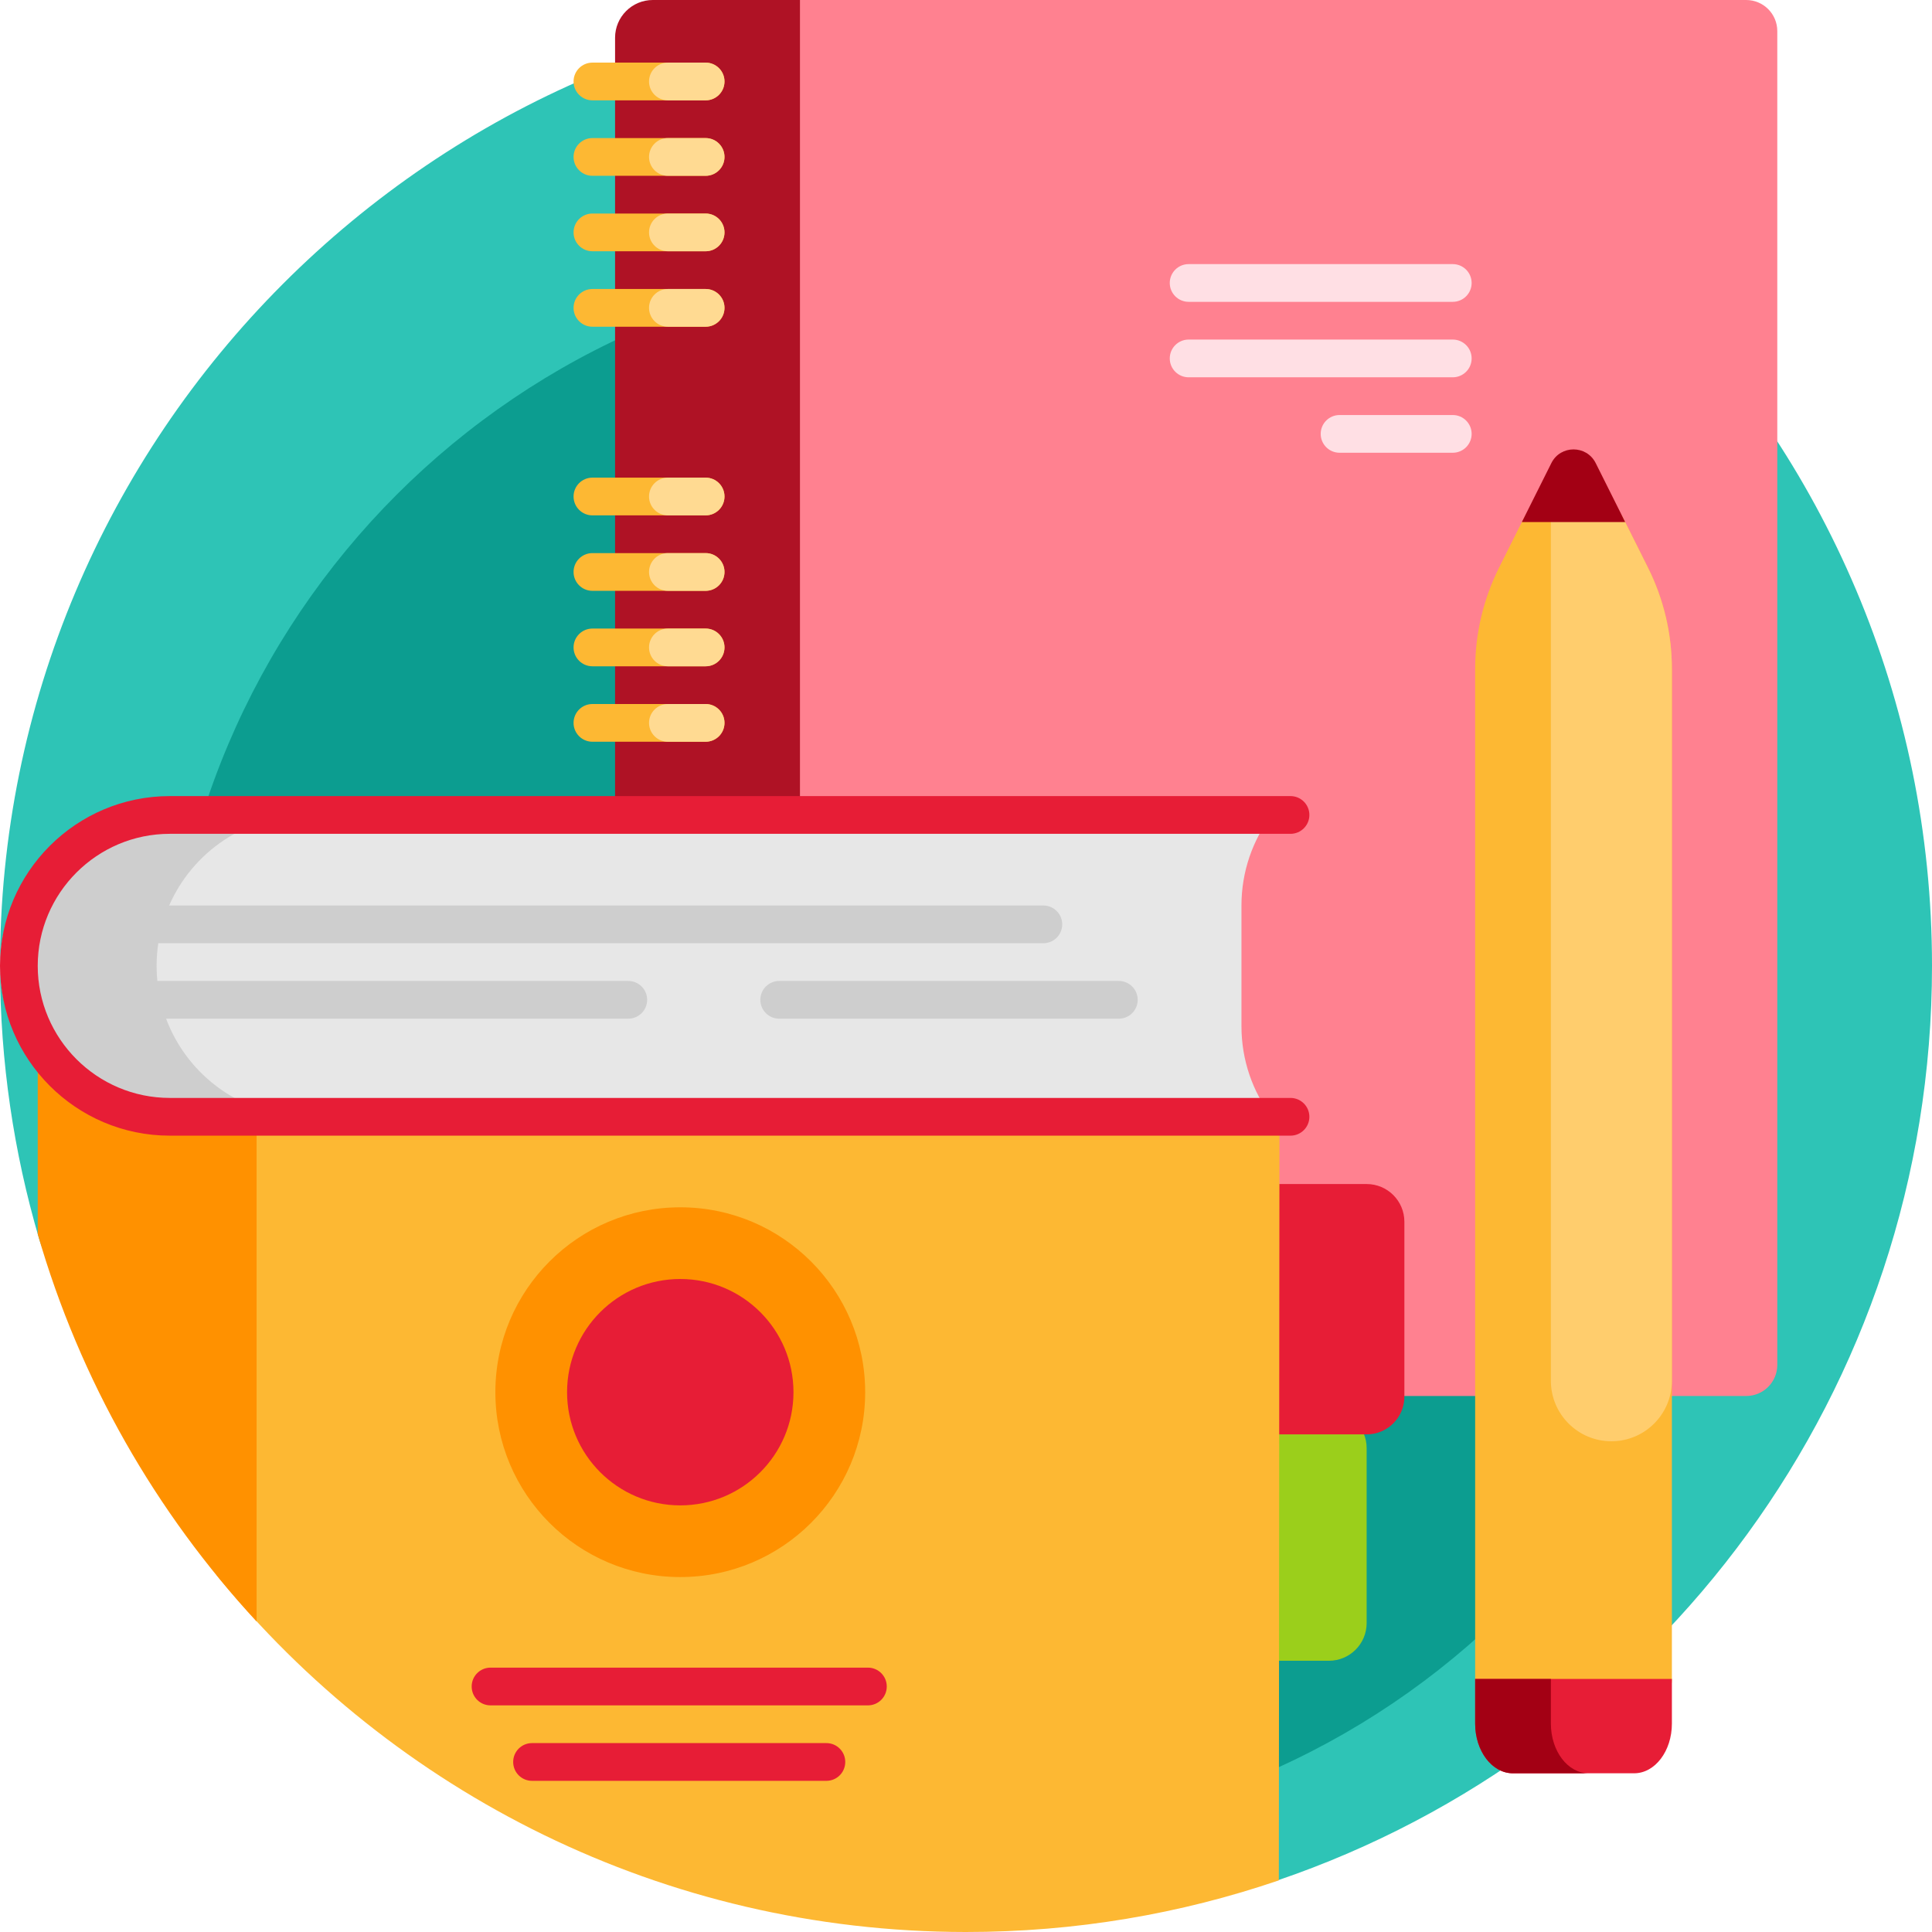 <?xml version="1.0" encoding="UTF-8"?>
<svg xmlns="http://www.w3.org/2000/svg" xmlns:xlink="http://www.w3.org/1999/xlink" xmlns:svgjs="http://svgjs.com/svgjs" version="1.1" width="512" height="512" x="0" y="0" viewBox="0 0 512 512" style="enable-background:new 0 0 512 512" xml:space="preserve" class="">
  <g>
    <g xmlns="http://www.w3.org/2000/svg">
      <path d="m512 255.967c0 112.497-72.583 208.044-173.479 242.377-7.935 2.7-16.16-3.29-16.16-11.671 0-77.164-62.562-139.718-139.736-139.718h-147.005c-11.668 0-22.023-7.633-25.306-18.828-6.652-22.679-10.248-46.665-10.313-71.481-.367-141.282 114.699-256.646 256-256.646 141.384 0 255.999 114.601 255.999 255.967z" fill="#2ec4b6" data-original="#07a9f0" style="" class=""/>
      <path d="m461.064 278.497c0 115.136-93.349 208.473-208.5 208.473s-208.5-93.336-208.5-208.473 93.349-208.473 208.5-208.473 208.5 93.337 208.5 208.473z" fill="#0c9d90" data-original="#40c1fa" style="" class=""/>
      <path d="m211.623 0h251.137c4.551 0 8.24 3.689 8.24 8.24v353.471c0 4.551-3.689 8.24-8.24 8.24h-251.137c-4.551 0-8.24-3.689-8.24-8.24v-353.471c0-4.551 3.689-8.24 8.24-8.24z" fill="#ff8190" data-original="#6a61b4" style="" class=""/>
      <path d="m212 0v369.952h-49v-359.953c0-5.523 4.477-9.999 10-9.999z" fill="#af1225" data-original="#51489a" style="" class=""/>
      <path d="m390 94.988c0 2.761-2.239 4.999-5 4.999h-70c-2.761 0-5-2.238-5-4.999s2.239-4.999 5-4.999h70c2.761-.001 5 2.238 5 4.999zm-75-14.998h70c2.761 0 5-2.238 5-4.999s-2.239-4.999-5-4.999h-70c-2.761 0-5 2.238-5 4.999s2.239 4.999 5 4.999zm70 29.996h-30c-2.761 0-5 2.238-5 4.999s2.239 4.999 5 4.999h30c2.761 0 5-2.238 5-4.999s-2.239-4.999-5-4.999z" fill="#ffdfe4" data-original="#c1bde0" style="" class=""/>
      <path d="m352.175 440.118h-122c-5.523 0-10-4.477-10-9.999v-46.345c0-5.522 4.477-9.999 10-9.999h122c5.523 0 10 4.477 10 9.999v46.345c0 5.522-4.477 9.999-10 9.999z" fill="#9bcf1b" data-original="#9bcf1b" style=""/>
      <path d="m362.175 380.126h-122c-5.523 0-10-4.477-10-9.999v-46.345c0-5.522 4.477-9.999 10-9.999h122c5.523 0 10 4.477 10 9.999v46.345c0 5.522-4.477 9.999-10 9.999z" fill="#e71d36" data-original="#f76937" style="" class=""/>
      <path d="m436.733 150.437c4.166 8.33 6.334 17.516 6.334 26.829v267.676c0 5.208-4.223 9.431-9.432 9.431h-33.271c-5.209 0-9.432-4.222-9.432-9.431v-267.676c0-9.313 2.169-18.499 6.334-26.829l6.3-12.599c5.535-11.068 21.331-11.068 26.866 0z" fill="#fdb833" data-original="#ffb52d" style="" class=""/>
      <path d="m430.433 137.838 6.3 12.599c4.166 8.33 6.334 17.516 6.334 26.829v188.653c0 8.854-7.179 16.032-16.034 16.032-8.855 0-16.034-7.178-16.034-16.032v-235.156c6.858-2.943 15.604-.584 19.434 7.075z" fill="#ffcd6d" data-original="#ffc14f" style="" class=""/>
      <path d="m403.315 138.343 7.809-15.616c2.421-4.842 9.331-4.842 11.753 0l7.809 15.616z" fill="#a30014" data-original="#ea552d" style="" class=""/>
      <path d="m390.933 456.782v-11.841h52.135v11.841c0 7.266-4.477 13.156-10 13.156h-32.135c-5.523.001-10-5.89-10-13.156z" fill="#e71d36" data-original="#f76937" style="" class=""/>
      <path d="m421 469.939h-20.067c-5.523 0-10-5.89-10-13.156v-11.841h20.067v11.841c0 7.265 4.477 13.156 10 13.156z" fill="#a30014" data-original="#ea552d" style="" class=""/>
      <path d="m339.069 300.096-.163 198.219c-26.036 8.893-53.96 13.709-83.011 13.685-80.147-.065-151.661-36.951-198.554-94.642v-120.049c6.037 1.679 12.343 2.566 18.783 2.571z" fill="#fdb833" data-original="#ffb52d" style="" class=""/>
      <path d="m10 253.967h58v175.737c-26.684-28.854-46.807-63.862-58-102.656zm170.319 65.983c-27.062-.022-49.018 21.895-49.04 48.954s21.898 49.012 48.96 49.034 49.018-21.895 49.04-48.953c.022-27.059-21.898-49.012-48.96-49.035z" fill="#ff9100" data-original="#ff9100" style="" class=""/>
      <path d="m230.01 451.941h-100.02c-2.756 0-4.99-2.234-4.99-4.99v-.02c0-2.756 2.234-4.99 4.99-4.99h100.02c2.756 0 4.99 2.234 4.99 4.99v.02c0 2.756-2.234 4.99-4.99 4.99zm-6.01 15.008v-.02c0-2.756-2.234-4.99-4.99-4.99h-78.02c-2.756 0-4.99 2.234-4.99 4.99v.02c0 2.756 2.234 4.99 4.99 4.99h78.021c2.755-.001 4.989-2.235 4.989-4.99zm-43.696-128.001c-16.569-.014-30.011 13.405-30.025 29.971s13.407 30.007 29.975 30.021 30.011-13.405 30.025-29.971c.014-16.567-13.407-30.007-29.975-30.021z" fill="#e71d36" data-original="#f76937" style="" class=""/>
      <path d="m152 21.593c0-2.761 2.239-4.999 5-4.999h30c2.761 0 5 2.238 5 4.999s-2.239 4.999-5 4.999h-30c-2.761 0-5-2.238-5-4.999zm35 14.998h-30c-2.761 0-5 2.238-5 4.999s2.239 4.999 5 4.999h30c2.761 0 5-2.238 5-4.999s-2.239-4.999-5-4.999zm0 19.997h-30c-2.761 0-5 2.238-5 4.999s2.239 4.999 5 4.999h30c2.761 0 5-2.238 5-4.999 0-2.76-2.239-4.999-5-4.999zm0 19.998h-30c-2.761 0-5 2.238-5 4.999s2.239 4.999 5 4.999h30c2.761 0 5-2.238 5-4.999s-2.239-4.999-5-4.999zm0 49.993h-30c-2.761 0-5 2.238-5 4.999s2.239 4.999 5 4.999h30c2.761 0 5-2.238 5-4.999 0-2.76-2.239-4.999-5-4.999zm0 19.998h-30c-2.761 0-5 2.238-5 4.999s2.239 4.999 5 4.999h30c2.761 0 5-2.238 5-4.999s-2.239-4.999-5-4.999zm0 19.997h-30c-2.761 0-5 2.238-5 4.999s2.239 4.999 5 4.999h30c2.761 0 5-2.238 5-4.999s-2.239-4.999-5-4.999zm0 19.997h-30c-2.761 0-5 2.238-5 4.999s2.239 4.999 5 4.999h30c2.761 0 5-2.238 5-4.999 0-2.76-2.239-4.999-5-4.999z" fill="#fdb833" data-original="#ffb52d" style="" class=""/>
      <path d="m192 151.576c0 2.761-2.239 4.999-5 4.999h-10c-2.761 0-5-2.238-5-4.999s2.239-4.999 5-4.999h10c2.761 0 5 2.238 5 4.999zm-5-24.997h-10c-2.761 0-5 2.238-5 4.999s2.239 4.999 5 4.999h10c2.761 0 5-2.238 5-4.999 0-2.76-2.239-4.999-5-4.999zm0-69.991h-10c-2.761 0-5 2.238-5 4.999s2.239 4.999 5 4.999h10c2.761 0 5-2.238 5-4.999 0-2.76-2.239-4.999-5-4.999zm0 19.998h-10c-2.761 0-5 2.238-5 4.999s2.239 4.999 5 4.999h10c2.761 0 5-2.238 5-4.999s-2.239-4.999-5-4.999zm0 109.985h-10c-2.761 0-5 2.238-5 4.999s2.239 4.999 5 4.999h10c2.761 0 5-2.238 5-4.999 0-2.76-2.239-4.999-5-4.999zm-10-159.979h10c2.761 0 5-2.238 5-4.999s-2.239-4.999-5-4.999h-10c-2.761 0-5 2.238-5 4.999s2.239 4.999 5 4.999zm10 9.999h-10c-2.761 0-5 2.238-5 4.999s2.239 4.999 5 4.999h10c2.761 0 5-2.238 5-4.999s-2.239-4.999-5-4.999zm0 129.983h-10c-2.761 0-5 2.238-5 4.999s2.239 4.999 5 4.999h10c2.761 0 5-2.238 5-4.999s-2.239-4.999-5-4.999z" fill="#ffda92" data-original="#ffcd71" style="" class=""/>
      <path d="m336.998 295.961h-296.998c-22.091 0-40-17.906-40-39.995s17.909-39.995 40-39.995h296.998c-5.022 6.685-7.998 14.993-7.998 23.997v31.996c0 9.004 2.976 17.313 7.998 23.997z" fill="#e7e7e7" data-original="#e7e7e7" style="" class=""/>
      <path d="m171.5 264.965c0 2.761-2.239 4.999-5 4.999h-122.481c5.675 15.185 20.315 25.997 37.481 25.997h-39c-22.091 0-40-17.906-40-39.995s17.909-39.995 40-39.995h39c-16.403 0-30.499 9.872-36.671 23.997h231.671c2.761 0 5 2.238 5 4.999s-2.239 4.999-5 4.999h-234.553c-.294 1.957-.447 3.96-.447 5.999 0 1.35.067 2.684.198 3.999h124.802c2.761.002 5 2.24 5 5.001zm125-4.999h-90c-2.761 0-5 2.238-5 4.999s2.239 4.999 5 4.999h90c2.761 0 5-2.238 5-4.999s-2.239-4.999-5-4.999z" fill="#cecece" data-original="#cecece" style="" class=""/>
      <path d="m346.998 295.961c0 2.761-2.239 4.999-5 4.999h-296.998c-24.813 0-45-20.184-45-44.994s20.187-44.994 45-44.994h296.998c2.761 0 5 2.238 5 4.999s-2.239 4.999-5 4.999h-296.998c-19.299 0-35 15.699-35 34.995s15.701 34.995 35 34.995h296.998c2.761.002 5 2.24 5 5.001z" fill="#e71d36" data-original="#f95f00" style="" class=""/>
    </g>
  </g>
</svg>
